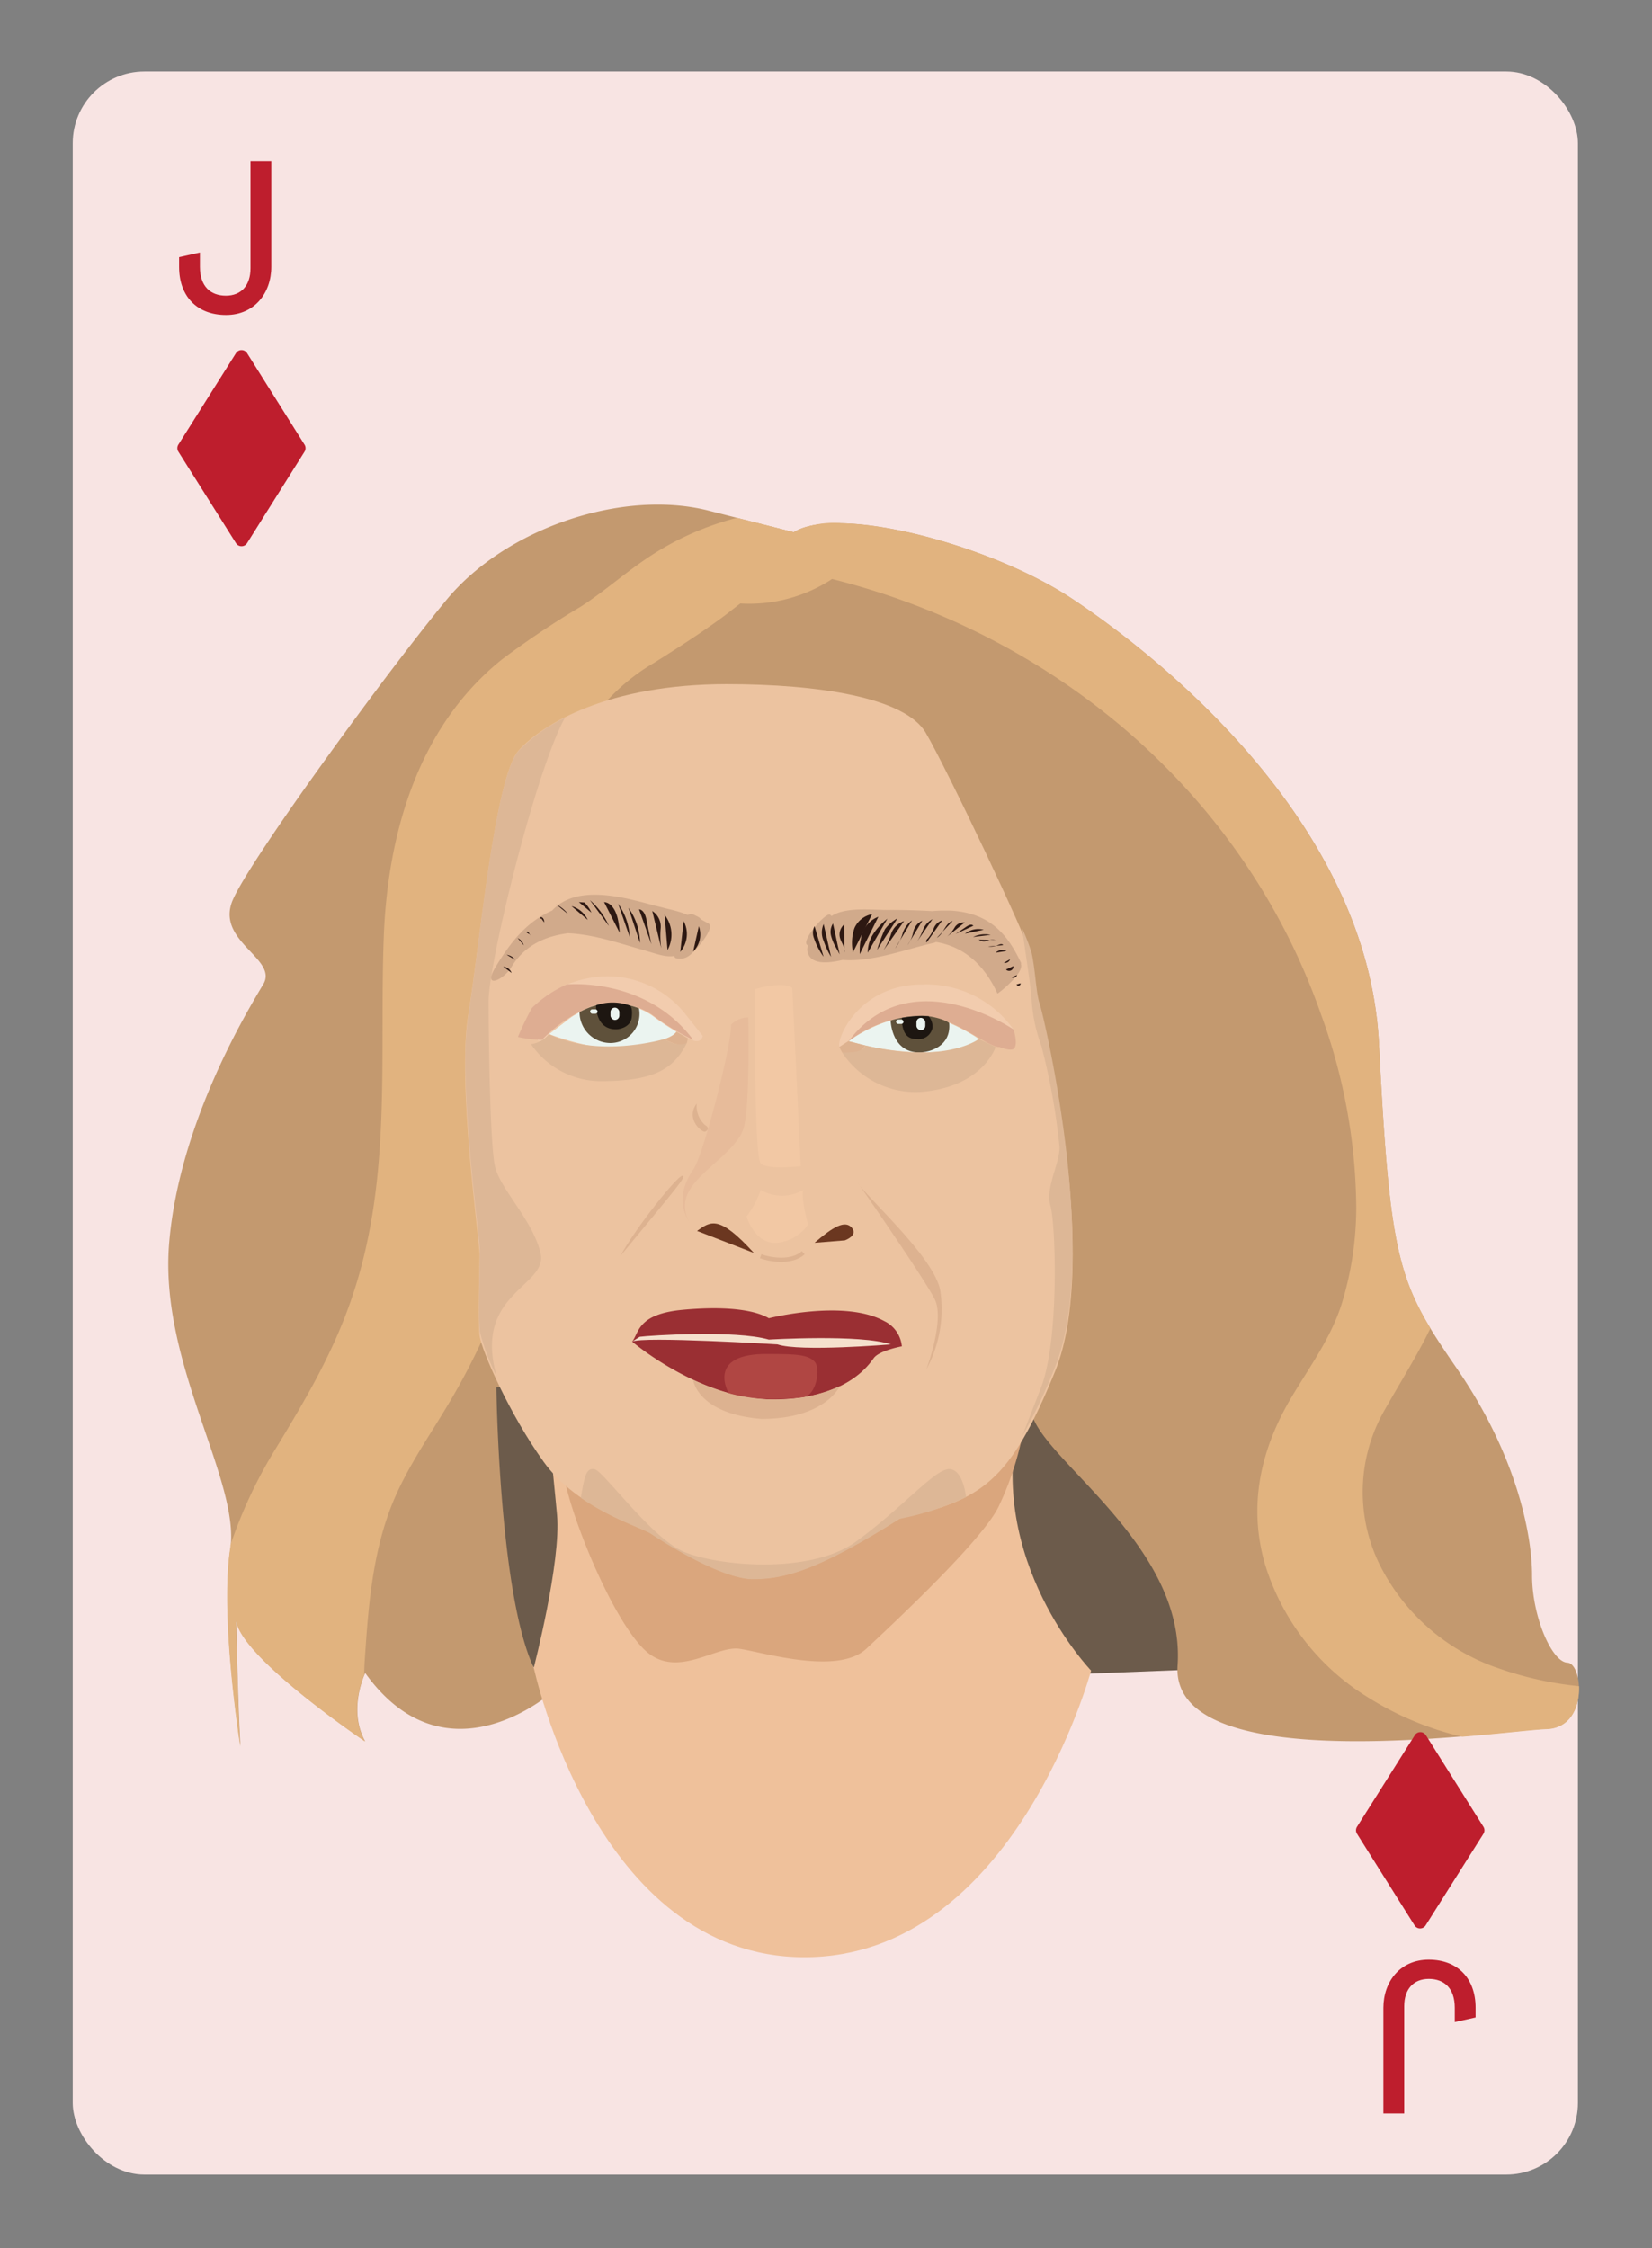 <svg id="Layer_1" data-name="Layer 1" xmlns="http://www.w3.org/2000/svg" viewBox="0 0 196 266.67"><rect x="0" y="0" width="196" height="266.67" fill="#808080" stroke="none"/><defs><style>.cls-1{fill:#f8e4e3;}.cls-2{fill:#6c5b4b;}.cls-3{fill:#c3996f;}.cls-4{fill:#e1b37f;}.cls-5{fill:#efc19b;}.cls-6{fill:#daa67d;}.cls-7{fill:#ecc3a0;}.cls-8{fill:#ebf4f0;}.cls-9{fill:#ddb796;}.cls-10{fill:#ddb290;}.cls-11{fill:#6b3720;}.cls-12{fill:none;stroke:#ddb290;stroke-miterlimit:10;stroke-width:0.5px;}.cls-13{fill:#e7bb9a;}.cls-14{fill:#f2c8a4;}.cls-15{fill:#2c1712;}.cls-16{fill:#f2ccae;}.cls-17{fill:#dead92;}.cls-18{fill:#5f513b;}.cls-19{fill:#1d1611;}.cls-20{fill:#9a2f33;}.cls-21{fill:#f5e0cd;}.cls-22{fill:#b04643;}.cls-23{opacity:0.15;}.cls-24{fill:#381c15;}.cls-25{fill:#be1e2d;}</style></defs><title>badbitchcards</title><rect class="cls-1" x="8.63" y="8.48" width="178.58" height="249.45" rx="8.5" ry="8.5"/><path class="cls-2" d="M65.41,201,142.27,198l.22-10.74a32.8,32.8,0,0,0-20.9-35.7L112.16,148l-49.43,1.61L58.78,165a48.18,48.18,0,0,0-1.26,7l-.62,6a24.14,24.14,0,0,0,3.75,15.64Z"/><path class="cls-3" d="M94.17,63.13c5.16-3.26,23.26,1.4,33.07,7.92s35,26.13,36.36,52.66,2.33,28.55,9.32,38.72,8.85,19.57,8.85,24.42,2.33,10.28,4.19,10.36,2.51,7.71-2.47,7.85-44.73,6.25-43.78-7.53-15.08-23.78-17.16-29.41-63.66-3.57-63.66-3.57.37,30,5.9,35.49a4.5,4.5,0,0,0,.77.62S53,211.92,43.33,198.44c0,0-2.11,4.34,0,8.11,0,0-15.62-10.53-15.32-14.76,0,0,.22,10.59.52,15.32,0,0-2.42-15.17-1.21-23.34s-8.46-22-7.25-36.35,9.36-27.64,11.17-30.68-5.74-5.09-3.62-10S46,79.57,53,71.12,73.77,58,84,60.55Z"/><path class="cls-4" d="M187.34,200a41.13,41.13,0,0,1-9.37-2.06A24.6,24.6,0,0,1,163.9,186a19.47,19.47,0,0,1,.38-18.76c1.88-3.33,3.84-6.42,5.43-9.69-4.12-6.81-5-12.08-6.11-33.85-1.4-26.53-26.55-46.14-36.36-52.66S99.33,59.87,94.17,63.13l-5.09-1.29-.32.3c-1.66,1.73-1.55,4.42,1.29,4.83,30.12,4.36,56.55,24.3,66.69,53.38a67.93,67.93,0,0,1,4.17,22.83,39.08,39.08,0,0,1-1.75,11.55c-1.29,4-3.73,7.32-5.86,10.88-3.67,6.12-5.23,12.75-3.27,19.75a28.23,28.23,0,0,0,12.12,15.87A36.6,36.6,0,0,0,173.49,206c4.86-.4,8.67-.86,10-.9C186.48,205,187.44,202.2,187.34,200Z"/><path class="cls-4" d="M94.17,63.13l-6.74-1.71A34.37,34.37,0,0,0,76.2,66.6c-2.48,1.72-4.75,3.72-7.29,5.35a105.53,105.53,0,0,0-9.39,6.29c-10,8.05-13.58,20.81-14,33.18-.51,14.53,1,28.6-3.82,42.64-2.19,6.42-5.48,12-9,17.78a55.69,55.69,0,0,0-5.36,11.42c0,.17,0,.35-.05.52-1.21,8.17,1.21,23.34,1.21,23.34-.3-4.73-.52-15.32-.52-15.32-.3,4.23,15.32,14.76,15.32,14.76-1.85-3.3-.46-7-.09-7.92,0-1.09.1-2.18.17-3.24.37-5.44.92-10.95,2.8-16.1,1.71-4.69,4.65-8.76,7.16-13a80.32,80.32,0,0,0,6.81-14.67c3.63-10.65,4-21.56,3.85-32.71-.17-10.15-.34-21,4.23-30.31a24,24,0,0,1,9.39-10C80.49,76.8,83.3,75,86,73l1.83-1.42A17.9,17.9,0,0,0,98.21,69c2.36-1.41,5.75-5,1.73-6.84l-.3-.11A10.46,10.46,0,0,0,94.17,63.13Z"/><path class="cls-5" d="M64.5,164.18s1.09,10,1.59,15.52-2.76,18.11-2.76,18.11,7.28,34.34,32.12,34.34,34-34,34-34-12.59-13.07-8.5-30.07"/><path class="cls-6" d="M106.72,179.68c-9.54,6-13.57,7.16-17.38,7.16s-10.75-4.48-12.09-5.37c-1.09-.73-6.17-2.19-10.2-5.72h0c1,4.82,5.5,16,9.3,19.82s8.51-.45,11.42,0,11.64,3.13,15,0,13.66-12.76,15.67-16.79a36.54,36.54,0,0,0,2.84-8.41C117.67,176.47,114,178,106.72,179.68Z"/><path class="cls-7" d="M86.2,81.15c10.92,0,21.17,1.58,23.63,5.76s12.07,24.38,12.56,26.59.49,4.68,1,6.16,7.17,29.81,1.79,43-8.68,15.23-18.44,17.46c-9.54,6-13.57,7.16-17.38,7.16s-10.75-4.48-12.09-5.37-8.73-2.91-12.76-8.51-7.39-13.21-7.61-15,0-8.06,0-9.63-2.69-20.37-1.34-28.44,3.13-28.21,6-31.35S72.2,81.15,86.2,81.15Z"/><path class="cls-8" d="M116.12,123.25c-1.3,1.08-3,1.58-7.06,1.58a33.18,33.18,0,0,1-8.38-1.34s4.19-3.15,8.74-3C111.76,120.51,115.62,122.8,116.12,123.25Z"/><path class="cls-8" d="M65.14,122.66s4.34,1.65,7.19,1.62,6.4-.69,7.7-1.62l.23-.28s-3.3-2.3-3.87-2.54a8.78,8.78,0,0,0-8.4.64Z"/><path class="cls-9" d="M122.39,113a24.1,24.1,0,0,0-1.1-2.84c.2,1.85,1,6.62,1.12,8.61a19,19,0,0,0,1.15,5.31,78.48,78.48,0,0,1,2.15,12c0,2-1.7,4.78-1.08,6.94s1.08,15.89-1.13,21.59l-2.21,5.7h0a61.91,61.91,0,0,0,3.88-8.15c5.37-13.21-1.3-41.54-1.79-43S122.88,115.26,122.39,113Z"/><path class="cls-10" d="M73.58,149c2-3.61,6.79-9.54,7.37-9.54S80.39,140.75,73.58,149Z"/><path class="cls-10" d="M101.77,140.28c1.1,1.8,9,8.76,9.78,12.75a15,15,0,0,1-1.64,9.39s2.19-5.87,1-8.29S101.77,140.28,101.77,140.28Z"/><path class="cls-11" d="M82.7,146c1.63-1.16,2.61-1.92,6.74,2.61"/><path class="cls-11" d="M96.64,147.41c2.15-1.86,3.6-2.73,4.41-1.8s-.81,1.51-.81,1.51"/><path class="cls-12" d="M90.25,149c1.22.46,3.72.81,5.05-.41"/><path class="cls-13" d="M86.73,121.55c.09,2.46-3.31,15.51-4.44,17.11s-2.08,4.06-.38,6.47a3.61,3.61,0,0,1,0-4.11c1.42-2.36,5.57-4.61,6.33-7.26s.54-13.08.54-13.08A2.86,2.86,0,0,0,86.73,121.55Z"/><path class="cls-14" d="M90.25,141.14a10.58,10.58,0,0,1-1.68,3.14s.9,3.14,3.41,3.14a5,5,0,0,0,3.89-2.18s-.87-3.13-.57-4.1A5,5,0,0,1,90.25,141.14Z"/><path class="cls-15" d="M97.71,113.48a8.18,8.18,0,0,1-1.16-2.26,1.72,1.72,0,0,1,.09-1.36"/><path class="cls-15" d="M98.6,113.49a9.25,9.25,0,0,1-.88-1.88,2.44,2.44,0,0,1,0-2"/><path class="cls-15" d="M99.62,113.2l-.43-.79A5.47,5.47,0,0,1,98.6,111a1.85,1.85,0,0,1,.23-1.46"/><path class="cls-15" d="M100.19,113c.13-.63-.41-1.2-.55-1.83a1.57,1.57,0,0,1,.51-1.51"/><path class="cls-15" d="M101.2,112.95a5.39,5.39,0,0,1,.18-2.88,2.88,2.88,0,0,1,2.09-1.64"/><path class="cls-15" d="M102,113.18l0-.52a6.5,6.5,0,0,1,.36-2.12,3.28,3.28,0,0,1,1.85-1.8"/><path class="cls-15" d="M102.95,113a4.05,4.05,0,0,1,.69-2.27,7.7,7.7,0,0,1,1.64-1.76"/><path class="cls-15" d="M104.06,112.67a16.78,16.78,0,0,1,.93-2.45,4.41,4.41,0,0,1,1.48-1.28"/><path class="cls-15" d="M104.79,112.76a9,9,0,0,0,.94-2,2.37,2.37,0,0,1,1.53-1.5"/><path class="cls-15" d="M106.2,112.51a5.56,5.56,0,0,0,.88-1.76,2.94,2.94,0,0,1,1.13-1.58"/><path class="cls-15" d="M107.67,112.12a4.16,4.16,0,0,0,.69-1.6,1.83,1.83,0,0,1,1.07-1.31"/><path class="cls-15" d="M108.69,111.85a6.81,6.81,0,0,0,.81-1.54,2.41,2.41,0,0,1,1.13-1.28"/><path class="cls-15" d="M109.94,111.78c-.15-.12,0-.35.16-.48a4.22,4.22,0,0,0,.69-1.2,1.58,1.58,0,0,1,1-.93"/><path class="cls-15" d="M111.15,111.24c.82-.47,1-1.79,1.88-2"/><path class="cls-15" d="M112.38,111.08a4.32,4.32,0,0,0,.89-1.08,1.23,1.23,0,0,1,1.19-.58"/><path class="cls-15" d="M113.39,110.77l1.3-.88c.24-.17.62-.32.79-.08"/><path class="cls-15" d="M114.49,110.75a2.52,2.52,0,0,1,2.22-.47"/><path class="cls-15" d="M115.45,111.14a3.24,3.24,0,0,1,2.08-.25"/><path class="cls-15" d="M116.12,111.46a1,1,0,0,0,1,.13,1.59,1.59,0,0,1,1-.09"/><path class="cls-15" d="M117.23,112.27a2,2,0,0,0,1.14-.16c.22-.1.55-.21.64,0"/><path class="cls-15" d="M118.13,113a1.13,1.13,0,0,1,1.28-.2"/><path class="cls-15" d="M118.57,113.54l1-.23"/><path class="cls-15" d="M119.1,114.2a.63.63,0,0,0,.74-.42"/><path class="cls-15" d="M119.35,115a.52.52,0,0,0,.89-.41"/><path class="cls-15" d="M120,115.92a.46.46,0,0,0,.67-.27"/><path class="cls-15" d="M120.6,116.77a.26.26,0,0,0,.49-.14"/><path class="cls-15" d="M82.24,112.87a2.84,2.84,0,0,0,.67-3"/><path class="cls-15" d="M80.71,112.91a3.28,3.28,0,0,0,.4-3.66"/><path class="cls-15" d="M79.2,112.68a3.8,3.8,0,0,0-.35-4.17"/><path class="cls-15" d="M78.45,112.47a10.66,10.66,0,0,1-.06-2.41,2.2,2.2,0,0,0-1-2"/><path class="cls-15" d="M77.28,112l-.58-2.91c-.11-.53-.34-1.18-.88-1.23"/><path class="cls-15" d="M75.93,111.84a7.21,7.21,0,0,0-1.37-4.16"/><path class="cls-15" d="M73.34,107.2a7.33,7.33,0,0,1,1.37,3.93"/><path class="cls-15" d="M71.67,107c.92.07,1.43,1.1,1.63,2a10.34,10.34,0,0,1,.22,1.64"/><path class="cls-15" d="M70,106.78a8.5,8.5,0,0,1,2.24,3.05"/><path class="cls-15" d="M68.68,107l.66.05a3.89,3.89,0,0,1,.83,1.2"/><path class="cls-15" d="M69.73,109.11a3,3,0,0,0-1.92-1.63"/><path class="cls-15" d="M60.7,115.4a1.16,1.16,0,0,0-1-.74"/><path class="cls-15" d="M61.11,113.84a1.44,1.44,0,0,0-1-.59"/><path class="cls-15" d="M61.57,113.11l-.56-.86"/><path class="cls-15" d="M62.14,112.12a1.36,1.36,0,0,0-.72-.85"/><path class="cls-15" d="M63,110.92c-.11,0-.17-.12-.22-.22s-.13-.21-.23-.19,0,.24,0,.15"/><path class="cls-15" d="M63.83,109.85l-.71-.57"/><path class="cls-15" d="M64.55,109.41a.63.63,0,0,0-.15-.52c-.07-.08-.21-.14-.29-.07s.1.22.12.11"/><path class="cls-15" d="M65.85,108.55l-.57-1"/><path class="cls-15" d="M67.39,108.42A4.09,4.09,0,0,0,66,107.28"/><path class="cls-16" d="M63.83,123.42a15.88,15.88,0,0,1-.71-3.88,12.93,12.93,0,0,1,8.55-3.73,11.81,11.81,0,0,1,9.82,4.7l1.89,2.37s-.12.86-1.14.54a27.85,27.85,0,0,1-4.91-3,8.47,8.47,0,0,0-7.16-1,16.1,16.1,0,0,0-5.85,4.09Z"/><path class="cls-17" d="M67.25,116.77a13.74,13.74,0,0,0-4.13,2.77A32.81,32.81,0,0,0,61.45,123a15.73,15.73,0,0,0,2.84.35,17.81,17.81,0,0,1,5.89-4,8.47,8.47,0,0,1,7.16,1,27.85,27.85,0,0,0,4.91,3C76.66,115.82,67.26,116.77,67.25,116.77Z"/><path class="cls-16" d="M99.61,124.19c-.45-.83,2.21-7.42,9.82-7.42a12.7,12.7,0,0,1,10.82,5.34s-.36,2-1.68,2.08-5.56-3.71-9.14-3.71a14.75,14.75,0,0,0-8.74,3Z"/><path class="cls-17" d="M118.57,124.19c.57.21,1.52.51,1.78.14.43-.6-.1-2.22-.1-2.22s-12.22-8.38-19.56,1.38a14.75,14.75,0,0,1,8.74-3C113,120.48,117.25,124.3,118.57,124.19Z"/><path class="cls-18" d="M112.28,121.12a7.9,7.9,0,0,0-2.85-.64,14.15,14.15,0,0,0-3.76.55s.07,3.8,3.39,3.8c1.31,0,3.82-.76,3.55-3.5Z"/><path class="cls-19" d="M107,120.73a13.48,13.48,0,0,1,3.18-.19,1.83,1.83,0,0,1,.45,1.4,1.67,1.67,0,0,1-1.81,1.31C108,123.25,107,123,107,120.73Z"/><path class="cls-10" d="M99.91,124.83a2.12,2.12,0,0,0,2.74-.83l-2-.51-1.08.7Z"/><path class="cls-18" d="M70.17,119.41a11.1,11.1,0,0,0-1.41.63,3.66,3.66,0,0,0,3.49,3.67,3.45,3.45,0,0,0,3.56-4.11A8.4,8.4,0,0,0,70.17,119.41Z"/><path class="cls-19" d="M70.71,119.24s-.07,3,2.54,2.84c0,0,1.55-.12,1.7-1.41s-.23-1.4-.23-1.4A6,6,0,0,0,70.71,119.24Z"/><path class="cls-10" d="M81.49,123.71c-.61.7-2.68-.46-2.68-.46a2.66,2.66,0,0,0,1.46-.87l1.35.78Z"/><path class="cls-9" d="M71.14,128.24c6.12,0,8.69-1.21,10.35-4.53,0,0-1,.59-2.68-.46,0,0-7.81,2.31-13.67-.59A3.34,3.34,0,0,1,63,123.85,10.07,10.07,0,0,0,71.14,128.24Z"/><path class="cls-9" d="M102.65,124s.06.94-2.74.83a10.41,10.41,0,0,0,9.52,4.67c6.38-.57,8.3-4.24,8.7-5.31l-2-.95S112.21,126.26,102.65,124Z"/><path class="cls-20" d="M75,159.13c.84-1.06.6-3.27,6-3.77s8.66.08,10.22,1c0,0,8.92-2.27,13.68.33a3.71,3.71,0,0,1,2.1,3s-2.67.49-3.33,1.39-3.36,4.91-12,4.91S75,159.13,75,159.13Z"/><path class="cls-21" d="M75,159.13c1.21-.65,17.24.33,17.24.33,2.65.91,13.45,0,13.45,0-3.55-1.23-14.47-.57-14.47-.57-3.94-1.15-14.16-.49-15.32-.33Z"/><path class="cls-22" d="M91.2,160.6c3.24,0,4.63.07,5.43.89s.2,4.07-1.34,4.25-6,.49-8.83-.47C86.47,165.27,83.62,160.46,91.2,160.6Z"/><path class="cls-10" d="M91.62,166a22.62,22.62,0,0,1-9.38-2.32h0s.48,4,8.09,4.62c7.61,0,9.3-3.88,9.3-3.88h0A18.26,18.26,0,0,1,91.62,166Z"/><path class="cls-10" d="M82.67,130.89a3,3,0,0,0,1,2.57c.44.22.38.6,0,.76S81.28,132.69,82.67,130.89Z"/><rect class="cls-8" x="106.31" y="120.93" width="0.89" height="0.52" rx="0.26" ry="0.26"/><rect class="cls-8" x="108.73" y="120.73" width="1.05" height="1.46" rx="0.52" ry="0.52"/><rect class="cls-8" x="70.01" y="119.72" width="0.89" height="0.52" rx="0.26" ry="0.26"/><rect class="cls-8" x="72.43" y="119.52" width="1.05" height="1.46" rx="0.52" ry="0.52"/><path class="cls-9" d="M61.58,89c-2.91,3.13-4.7,23.29-6,31.35a36,36,0,0,0-.37,5.44c0,9,1.72,21.27,1.72,22.53,0,.11,0,.24,0,.39s0,.06,0,.08c0,1-.1,4-.1,6.53a26.32,26.32,0,0,0,.1,2.63,25.13,25.13,0,0,0,2,5.3c-2.86-9.91,6.14-10.64,5.2-14.62s-4.88-7.66-5.43-10.39-.73-14.74-.73-19.48c0-4.56,5.57-27.32,9.06-33.63A19.57,19.57,0,0,0,61.58,89Z"/><path class="cls-9" d="M77.25,181.94c1.34.9,8.28,5.37,12.09,5.37s7.84-1.12,17.38-7.16a33,33,0,0,0,7.9-2.58c-.09-.7-.51-3.29-2-3.32-1.72,0-5.4,4.46-11,8.56s-17.09,2.88-20.79,1.11-9.26-9.42-10.26-9.64-1.2.7-1.66,3.37C72.5,180.16,76.32,181.32,77.25,181.94Z"/><path class="cls-14" d="M89.57,117.33s3.28-1,4.43-.16l1,21.15s-3.93.49-4.75-.33S89.57,117.33,89.57,117.33Z"/><g class="cls-23"><path class="cls-24" d="M121.17,114.28c-1.72-3.73-3.93-5.94-8.2-6.26a18.72,18.72,0,0,0-7.09,1.06c-1.35.42-7.23,2.84-7.13.1l-1.43,2.4c.4-.46,5.73-.08,6.31-.08,2.4,0,4.79.13,7.19.32l2.46-3.58c-4.36.93-11.16,3.83-14.78.26-.41-.41-3.39,2.93-2.77,3.55,3.82,3.77,10.59.75,15.09-.22.83-.18,3.09-3.53,2.46-3.58-2.66-.21-5.32-.34-8-.32-1.89,0-4.81-.35-6.49.64-1,.61-3.21,2.9-3,4.25.62,3.24,8.16-.42,9.87-.81,5.92-1.34,10.2.45,12.68,5.83,0,.08,3.28-2.44,2.77-3.55Z"/></g><g class="cls-23"><path class="cls-24" d="M60.64,114.76c2.4-4,6.82-4.42,11.08-4.13,1.89.13,8,.44,8.29,2.79a.29.29,0,0,0,.32.25c1.2.22,1.77-.58,2.55-1.43.19-.21,1.91-2.28,1.18-2.7l-1.82-1-2.77,3.55.91.83L82.05,110c-.85.69-5.52-1.63-7-2.05a19.18,19.18,0,0,0-8.19-.74l-.58,2.3c-.33.45,4.55.7,4.45.69a30.67,30.67,0,0,1,5,1c1,.29,3.5-3.35,2.35-3.67-4-1.1-10.17-2.95-13,1,0,.07-1.56,2.44-.58,2.3,4.23-.61,7.77.71,11.8,1.85,2.26.63,3.58,1.37,5.41-.12.52-.42,2-2,1.68-2.88s-.19-.75-1.13-1.21c-1.09-.54-3.59,3.09-2.77,3.55l1.82,1,1.18-2.7c1.47-1.59-2.74-2.37-3.64-2.61a24.55,24.55,0,0,0-10.36-.56c-4.78.78-7.31,3.58-9.71,7.58-1.58,2.64.94,1.54,1.89,0Z"/></g><path class="cls-25" d="M21.25,30.5l2.47-.55v1.69c0,2.37,1.29,3.43,3.08,3.43s2.92-1.18,2.92-3.25V19.11h2.47V31.64c0,3.12-2,5.72-5.37,5.72-3.5,0-5.57-2.27-5.57-5.7Z"/><path class="cls-25" d="M175.07,239.29l-2.47.55v-1.69c0-2.37-1.29-3.43-3.08-3.43s-2.92,1.18-2.92,3.25v12.71h-2.47V238.16c0-3.13,2-5.72,5.37-5.72,3.5,0,5.57,2.27,5.57,5.7Z"/><path class="cls-25" d="M36.13,52.74,29.31,41.88a.78.78,0,0,0-1.31,0L21.16,52.74a.78.78,0,0,0,0,.83L28,64.43a.78.78,0,0,0,1.31,0l6.83-10.87A.78.78,0,0,0,36.13,52.74Z"/><path class="cls-25" d="M176,216.68l-6.83-10.87a.78.78,0,0,0-1.31,0L161,216.68a.78.78,0,0,0,0,.83l6.83,10.87a.78.78,0,0,0,1.31,0L176,217.51A.78.78,0,0,0,176,216.68Z"/></svg>